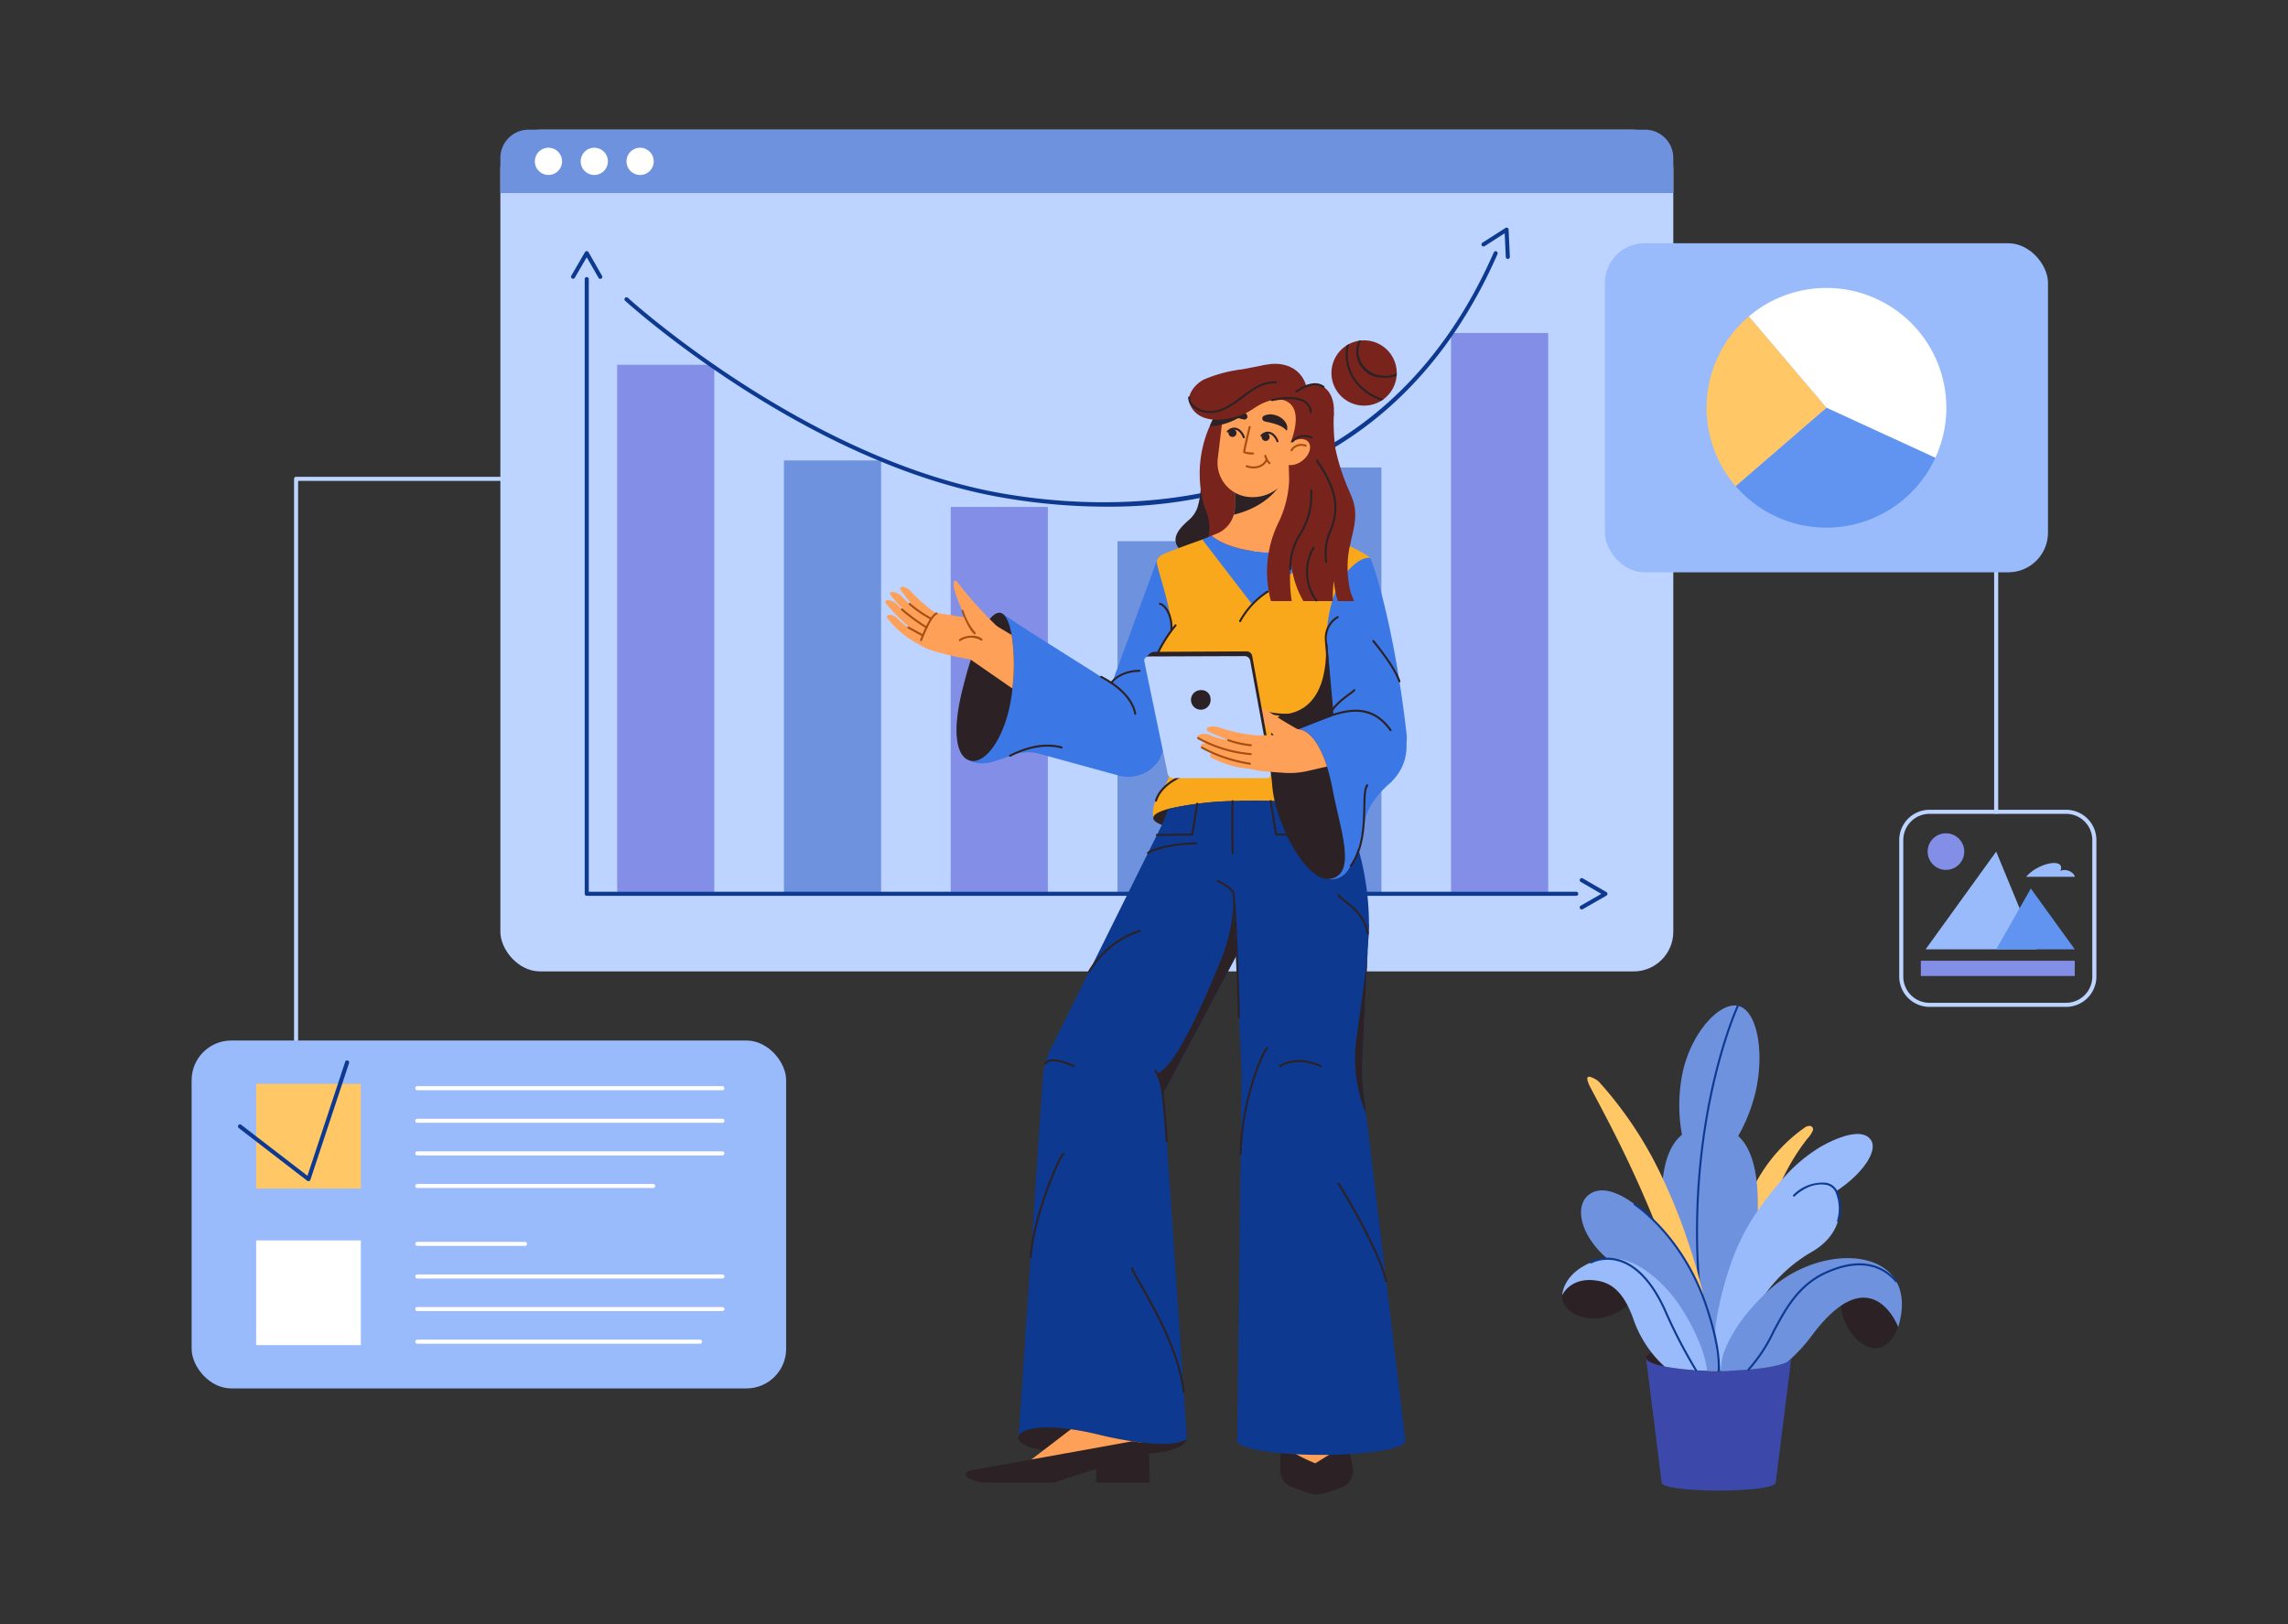 <svg xmlns="http://www.w3.org/2000/svg" xmlns:xlink="http://www.w3.org/1999/xlink" width="400" height="284" viewBox="0 0 400 284">
  <rect x="0" y="0" width="400" height="284" fill="#333333" stroke="none"/>
  <defs>
    <clipPath id="clip-path">
      <rect id="Rectángulo_34145" data-name="Rectángulo 34145" width="400" height="284" transform="translate(1020 424)" fill="#fff" stroke="#707070" stroke-width="1"/>
    </clipPath>
    <clipPath id="clip-path-2">
      <path id="Trazado_115668" data-name="Trazado 115668" d="M1134.274,2624.1a5.707,5.707,0,1,1,.965-8.013A5.706,5.706,0,0,1,1134.274,2624.1Z" fill="#78241d"/>
    </clipPath>
  </defs>
  <g id="Enmascarar_grupo_52" data-name="Enmascarar grupo 52" transform="translate(-1020 -424)" clip-path="url(#clip-path)">
    <g id="Grupo_81357" data-name="Grupo 81357" transform="translate(127.728 -2130.383)">
      <g id="Grupo_81357-2" data-name="Grupo 81357">
        <path id="Trazado_115637" data-name="Trazado 115637" d="M1241.255,2696.706a.356.356,0,0,1-.356-.356v-62.543a.356.356,0,0,1,.712,0v62.543A.356.356,0,0,1,1241.255,2696.706Z" fill="#bcd4ff"/>
      </g>
      <g id="Grupo_81358" data-name="Grupo 81358">
        <path id="Trazado_115638" data-name="Trazado 115638" d="M944.034,2736.8a.356.356,0,0,1-.356-.356v-98.324a.355.355,0,0,1,.356-.356h40.01a.356.356,0,0,1,0,.712H944.39v97.968A.356.356,0,0,1,944.034,2736.8Z" fill="#bcd4ff"/>
      </g>
      <rect id="Rectángulo_34146" data-name="Rectángulo 34146" width="205.056" height="147.201" rx="6.937" transform="translate(979.749 2577.062)" fill="#bcd4ff"/>
      <rect id="Rectángulo_34147" data-name="Rectángulo 34147" width="103.935" height="60.842" rx="6.937" transform="translate(925.774 2736.345)" fill="#99bbfc"/>
      <rect id="Rectángulo_34148" data-name="Rectángulo 34148" width="77.468" height="57.539" rx="6.937" transform="translate(1172.845 2596.926)" fill="#99bbfc"/>
      <path id="Trazado_115639" data-name="Trazado 115639" d="M1184.805,2588.138H979.749V2582a4.938,4.938,0,0,1,4.937-4.938h195.182a4.937,4.937,0,0,1,4.937,4.938Z" fill="#6e92de"/>
      <g id="Grupo_81359" data-name="Grupo 81359">
        <path id="Trazado_115640" data-name="Trazado 115640" d="M990.534,2582.6a2.379,2.379,0,1,1-2.379-2.379A2.379,2.379,0,0,1,990.534,2582.6Z" fill="#fff"/>
        <path id="Trazado_115641" data-name="Trazado 115641" d="M998.547,2582.6a2.379,2.379,0,1,1-2.379-2.379A2.379,2.379,0,0,1,998.547,2582.6Z" fill="#fff"/>
        <path id="Trazado_115642" data-name="Trazado 115642" d="M1006.56,2582.6a2.379,2.379,0,1,1-2.379-2.379A2.379,2.379,0,0,1,1006.56,2582.6Z" fill="#fff"/>
      </g>
      <rect id="Rectángulo_34149" data-name="Rectángulo 34149" width="16.983" height="92.51" transform="translate(1000.169 2618.174)" fill="#838fe7"/>
      <rect id="Rectángulo_34150" data-name="Rectángulo 34150" width="16.983" height="75.779" transform="translate(1029.325 2634.905)" fill="#6e92de"/>
      <rect id="Rectángulo_34151" data-name="Rectángulo 34151" width="16.983" height="67.652" transform="translate(1058.481 2643.033)" fill="#838fe7"/>
      <rect id="Rectángulo_34152" data-name="Rectángulo 34152" width="16.983" height="61.66" transform="translate(1087.637 2649.024)" fill="#6e92de"/>
      <rect id="Rectángulo_34153" data-name="Rectángulo 34153" width="16.983" height="74.555" transform="translate(1116.793 2636.13)" fill="#6e92de"/>
      <rect id="Rectángulo_34154" data-name="Rectángulo 34154" width="16.983" height="98.071" transform="translate(1145.95 2612.613)" fill="#838fe7"/>
      <g id="Grupo_81363" data-name="Grupo 81363">
        <g id="Grupo_81360" data-name="Grupo 81360">
          <path id="Trazado_115643" data-name="Trazado 115643" d="M1167.838,2711.04H994.849a.355.355,0,0,1-.355-.355V2603.193a.355.355,0,1,1,.711,0v107.136h172.633a.355.355,0,1,1,0,.711Z" fill="#0d3991"/>
        </g>
        <g id="Grupo_81361" data-name="Grupo 81361">
          <path id="Trazado_115644" data-name="Trazado 115644" d="M997.221,2603.151a.356.356,0,0,1-.309-.179l-2.065-3.6-2.093,3.6a.356.356,0,0,1-.615-.357l2.4-4.138a.355.355,0,0,1,.307-.177.378.378,0,0,1,.309.179l2.371,4.137a.355.355,0,0,1-.308.533Z" fill="#0d3991"/>
        </g>
        <g id="Grupo_81362" data-name="Grupo 81362">
          <path id="Trazado_115645" data-name="Trazado 115645" d="M1168.8,2713.428a.356.356,0,0,1-.177-.665l3.6-2.065-3.6-2.092a.356.356,0,0,1,.357-.616l4.138,2.4a.356.356,0,0,1,0,.616l-4.138,2.372A.356.356,0,0,1,1168.8,2713.428Z" fill="#0d3991"/>
        </g>
      </g>
      <g id="Grupo_81366" data-name="Grupo 81366">
        <g id="Grupo_81364" data-name="Grupo 81364">
          <path id="Trazado_115646" data-name="Trazado 115646" d="M1085.562,2642.986a106.365,106.365,0,0,1-18.269-1.627c-34.492-6.051-65.423-34.092-65.732-34.374a.356.356,0,0,1,.481-.525c.307.281,31.09,28.183,65.374,34.2,18.855,3.307,64.98,5.822,86.011-42.143a.356.356,0,0,1,.652.285c-8.333,19-21.391,32.094-38.814,38.907A81.548,81.548,0,0,1,1085.562,2642.986Z" fill="#0d3991"/>
        </g>
        <g id="Grupo_81365" data-name="Grupo 81365">
          <path id="Trazado_115647" data-name="Trazado 115647" d="M1155.877,2599.664a.356.356,0,0,1-.355-.34l-.192-4.147-3.509,2.25a.356.356,0,0,1-.384-.6l4.028-2.583a.357.357,0,0,1,.355-.017.353.353,0,0,1,.192.3l.22,4.764a.356.356,0,0,1-.339.372Z" fill="#0d3991"/>
        </g>
      </g>
      <path id="Trazado_115648" data-name="Trazado 115648" d="M1230.745,2617.212a20.884,20.884,0,0,1-.133,17.235l-19.037-8.753-13.562-15.973a20.636,20.636,0,0,1,5.083-3.19A20.959,20.959,0,0,1,1230.745,2617.212Z" fill="#fff"/>
      <path id="Trazado_115649" data-name="Trazado 115649" d="M1230.612,2634.447a20.949,20.949,0,0,1-34.9,4.947c1.741-1.5,4.44-3.839,7.126-6.154l.787-.68c4.111-3.554,7.952-6.866,7.952-6.866Z" fill="#6194f0"/>
      <path id="Trazado_115650" data-name="Trazado 115650" d="M1211.575,2625.694s-3.841,3.312-7.952,6.866l-.787.68c-2.686,2.315-5.385,4.651-7.126,6.154a20.979,20.979,0,0,1,2.3-29.673Z" fill="#ffc765"/>
      <g id="Grupo_81368" data-name="Grupo 81368">
        <g id="Grupo_81367" data-name="Grupo 81367">
          <path id="Trazado_115651" data-name="Trazado 115651" d="M1253.478,2730.462H1229.6a5.3,5.3,0,0,1-5.294-5.292v-23.883a5.3,5.3,0,0,1,5.294-5.293h23.882a5.3,5.3,0,0,1,5.293,5.293v23.883A5.3,5.3,0,0,1,1253.478,2730.462Zm-23.882-33.756a4.586,4.586,0,0,0-4.582,4.581v23.883a4.587,4.587,0,0,0,4.582,4.581h23.882a4.587,4.587,0,0,0,4.581-4.581v-23.883a4.586,4.586,0,0,0-4.581-4.581Z" fill="#bcd4ff"/>
        </g>
        <rect id="Rectángulo_34155" data-name="Rectángulo 34155" width="26.91" height="2.664" transform="translate(1228.082 2722.397)" fill="#838fe7"/>
        <path id="Trazado_115652" data-name="Trazado 115652" d="M1241.255,2703.306l7.05,17.089h-19.388Z" fill="#99bbfc"/>
        <path id="Trazado_115653" data-name="Trazado 115653" d="M1247.311,2709.765l7.682,10.63h-13.737Z" fill="#6194f0"/>
        <circle id="Elipse_4719" data-name="Elipse 4719" cx="3.202" cy="3.202" r="3.202" transform="translate(1229.271 2700.104)" fill="#838fe7"/>
        <path id="Trazado_115654" data-name="Trazado 115654" d="M1254.992,2707.715h-8.506a6.884,6.884,0,0,1,2.109-1.616c1.784-.924,3.548-1.065,3.936-.317a.986.986,0,0,1-.078.9,2.062,2.062,0,0,1,2.426.691A.985.985,0,0,1,1254.992,2707.715Z" fill="#99bbfc"/>
      </g>
      <rect id="Rectángulo_34156" data-name="Rectángulo 34156" width="18.307" height="18.307" transform="translate(937.051 2743.919)" fill="#ffc765"/>
      <rect id="Rectángulo_34157" data-name="Rectángulo 34157" width="18.307" height="18.307" transform="translate(937.051 2771.306)" fill="#fff"/>
      <g id="Grupo_81373" data-name="Grupo 81373">
        <g id="Grupo_81369" data-name="Grupo 81369">
          <path id="Trazado_115655" data-name="Trazado 115655" d="M1018.56,2745.036H965.232a.356.356,0,0,1,0-.712h53.328a.356.356,0,1,1,0,.712Z" fill="#fff"/>
        </g>
        <g id="Grupo_81370" data-name="Grupo 81370">
          <path id="Trazado_115656" data-name="Trazado 115656" d="M1018.56,2750.738H965.232a.356.356,0,0,1,0-.712h53.328a.356.356,0,0,1,0,.712Z" fill="#fff"/>
        </g>
        <g id="Grupo_81371" data-name="Grupo 81371">
          <path id="Trazado_115657" data-name="Trazado 115657" d="M1018.56,2756.44H965.232a.356.356,0,0,1,0-.712h53.328a.356.356,0,1,1,0,.712Z" fill="#fff"/>
        </g>
        <g id="Grupo_81372" data-name="Grupo 81372">
          <path id="Trazado_115658" data-name="Trazado 115658" d="M1006.457,2762.141H965.232a.356.356,0,0,1,0-.712h41.225a.356.356,0,0,1,0,.712Z" fill="#fff"/>
        </g>
      </g>
      <g id="Grupo_81378" data-name="Grupo 81378">
        <g id="Grupo_81374" data-name="Grupo 81374">
          <path id="Trazado_115659" data-name="Trazado 115659" d="M984.044,2772.263H965.232a.356.356,0,0,1,0-.712h18.812a.356.356,0,1,1,0,.712Z" fill="#fff"/>
        </g>
        <g id="Grupo_81375" data-name="Grupo 81375">
          <path id="Trazado_115660" data-name="Trazado 115660" d="M1018.56,2777.964H965.232a.356.356,0,0,1,0-.712h53.328a.356.356,0,0,1,0,.712Z" fill="#fff"/>
        </g>
        <g id="Grupo_81376" data-name="Grupo 81376">
          <path id="Trazado_115661" data-name="Trazado 115661" d="M1018.56,2783.666H965.232a.356.356,0,0,1,0-.712h53.328a.356.356,0,1,1,0,.712Z" fill="#fff"/>
        </g>
        <g id="Grupo_81377" data-name="Grupo 81377">
          <path id="Trazado_115662" data-name="Trazado 115662" d="M1014.653,2789.368H965.232a.356.356,0,0,1,0-.712h49.421a.356.356,0,0,1,0,.712Z" fill="#fff"/>
        </g>
      </g>
      <g id="Grupo_81379" data-name="Grupo 81379">
        <path id="Trazado_115663" data-name="Trazado 115663" d="M946.2,2760.945a.361.361,0,0,1-.217-.074l-11.964-9.215a.356.356,0,1,1,.434-.564L946.024,2760l6.6-19.938a.356.356,0,0,1,.676.223l-6.762,20.415a.356.356,0,0,1-.234.229A.368.368,0,0,1,946.2,2760.945Z" fill="#0d3991"/>
      </g>
      <path id="Trazado_115664" data-name="Trazado 115664" d="M1107.6,2646.542a6.7,6.7,0,0,1-3.4,3.519c-2.624,1.355-5.389,1.235-6.172-.282-.9-1.751.849-3.347,2.023-4.413a5.014,5.014,0,0,0,1.563-2.234,13.717,13.717,0,0,0,.569-3.167c.041-.436.062-.875.115-1.309a3.246,3.246,0,0,1,.159-.592l4.282,4.965.3,1.242a1.911,1.911,0,0,1,.48.585A2.193,2.193,0,0,1,1107.6,2646.542Z" fill="#2c2225"/>
      <g id="Grupo_81383" data-name="Grupo 81383">
        <path id="Trazado_115665" data-name="Trazado 115665" d="M1134.274,2624.1a5.707,5.707,0,1,1,.965-8.013A5.706,5.706,0,0,1,1134.274,2624.1Z" fill="#78241d"/>
        <g id="Grupo_81382" data-name="Grupo 81382" clip-path="url(#clip-path-2)">
          <g id="Grupo_81380" data-name="Grupo 81380">
            <path id="Trazado_115666" data-name="Trazado 115666" d="M1136.907,2624.935a10.1,10.1,0,0,1-1.221-.074,9.577,9.577,0,0,1-6.136-3.194,7.93,7.93,0,0,1-1.965-6.184c.55-4.567,5.071-7.79,10.1-7.187s8.652,4.812,8.1,9.379a7.928,7.928,0,0,1-3.377,5.541A9.47,9.47,0,0,1,1136.907,2624.935Zm-.434-16.356c-4.339,0-8.051,2.93-8.535,6.946a7.581,7.581,0,0,0,1.881,5.909,9.461,9.461,0,0,0,12.381,1.491,7.575,7.575,0,0,0,3.23-5.292h0c.527-4.373-2.968-8.4-7.791-8.984A9.83,9.83,0,0,0,1136.473,2608.579Z" fill="#2c2225"/>
          </g>
          <g id="Grupo_81381" data-name="Grupo 81381">
            <path id="Trazado_115667" data-name="Trazado 115667" d="M1134.45,2620.464a5.464,5.464,0,0,1-.66-.04,4.538,4.538,0,1,1,1.081-8.972,5.178,5.178,0,0,1,3.316,1.727,4.3,4.3,0,0,1,1.064,3.352h0a4.3,4.3,0,0,1-1.83,3A5.116,5.116,0,0,1,1134.45,2620.464Zm-.231-8.7a4.336,4.336,0,0,0-4.456,3.619,4.4,4.4,0,0,0,4.07,4.683,4.822,4.822,0,0,0,3.382-.827,3.944,3.944,0,0,0,1.683-2.755h0a3.946,3.946,0,0,0-.98-3.077,4.823,4.823,0,0,0-3.09-1.607A5.249,5.249,0,0,0,1134.219,2611.769Z" fill="#2c2225"/>
          </g>
        </g>
      </g>
      <g id="Grupo_81384" data-name="Grupo 81384">
        <path id="Trazado_115669" data-name="Trazado 115669" d="M1103.217,2659.809c-.049.085-2.1,7.3-4.189,14.713-.776,2.758-1.559,5.537-2.251,7.991-.155.551-.495,1.014-.634,1.545-1.079,4.118-3.6,6.59-7.222,5.187l-6.806-2.944c0-.007,12.424-33.959,12.424-33.959s4.136-3.127,6.724-2.14C1104.762,2651.55,1105.263,2656.67,1103.217,2659.809Z" fill="#3b78e5"/>
      </g>
      <path id="Trazado_115670" data-name="Trazado 115670" d="M1099.028,2674.522c-.776,2.758-1.559,5.537-2.251,7.991a7.1,7.1,0,0,1-.634,1.545c.2-4.387-2.187-9.261-2.053-9.423l2.97-1.58Z" fill="#2c2225"/>
      <path id="Trazado_115671" data-name="Trazado 115671" d="M1112.647,2644.122c.374.17.593.275.593.275l-1.735,6.37-5.121,1.855-5.819-.861c-.07-.282,4.437-1.806,2.807-7.342,0-.007-.007-.014-.007-.022a4.643,4.643,0,0,0-.4-1.036c-.134-.381-.247-.776-.352-1.171a20.632,20.632,0,0,1,1.079-13.126l.063-.127c.17-.381.607-1.376,1.108-2.321.529-1.008,1.128-1.961,1.544-2.066.346-.092.635.409.938.811.191.254.388.465.6.465a3.515,3.515,0,0,1,1.932.614c.078.049.156.106.233.155,2.208,1.658,3.767,5.777,3.767,10.594A18.776,18.776,0,0,1,1112.647,2644.122Z" fill="#78241d"/>
      <path id="Trazado_115672" data-name="Trazado 115672" d="M1129.321,2653.824c-3.514,3.187-5.431,9.452-4.986,13.38l.444,6.13.014.12q.053.561.106,1.142c.049.522.092,1.115.148,1.757.353.007,1.319,13.951,3.2,20.884q-9.014.159-18.035-.275c-.712.289-1.453.565-2.215.811-6.912,2.25-14.1-.324-14.1-.324a5.416,5.416,0,0,1,.936-3.971,12.457,12.457,0,0,0,2.411-5.4,63.932,63.932,0,0,0,.544-7.558c-.134-.832-.268-1.7-.409-2.588a.614.614,0,0,0-.014-.113c-.056-.021-.085-.029-.085-.029-2.645-1.149-3.773-2.842-3.844-4.824v-.007a13.044,13.044,0,0,1,1.63-5.212c.028-.057.063-.106.091-.156.148-.261.311-.514.48-.775a.007.007,0,0,1,.007-.007c.423-.642.9-1.3,1.411-1.947v-.007c.147-4.22-2.694-11.288-2.543-12.394l.032-.1a1.769,1.769,0,0,1,.874-.951c2.434-1.058,5.355-2.066,7.247-2.736l8.437,10.734,12.325-9.93a3.694,3.694,0,0,1,1.481-1.122s6.411,2.751,6.969,3.717C1132.158,2652.793,1131.093,2652.218,1129.321,2653.824Z" fill="#faa81b"/>
      <ellipse id="Elipse_4720" data-name="Elipse 4720" cx="8.841" cy="6.588" rx="8.841" ry="6.588" transform="translate(1101.965 2626.778) rotate(-42.325)" fill="#78241d"/>
      <path id="Trazado_115673" data-name="Trazado 115673" d="M1127.636,2672.272l-.022.148c-.077.473-.155.931-.232,1.4-.311,1.932-2.5,15.291-2.5,15.291-1.319,1.058-4.126,5.268-9.148,5.3-2.471-5.705-1.731-14.866.825-15.079,8.867-.739,7.417-12.707,7.515-12.855l3.417,5.04Z" fill="#2c2225"/>
      <path id="Trazado_115674" data-name="Trazado 115674" d="M1123.323,2621.866c2.319,1.087,2.853,4.84,1.192,8.383s-4.888,5.533-7.207,4.445-2.853-4.84-1.192-8.383S1121,2620.778,1123.323,2621.866Z" fill="#78241d"/>
      <path id="Trazado_115675" data-name="Trazado 115675" d="M1115.095,2651c-4.564,0-8.549-1.079-10.686-2.694-.106-.078-.2-.155-.3-.24l-1.651.67.064.071,8.581,11.17,12.977-9.966A78.732,78.732,0,0,1,1115.095,2651Z" fill="#3b78e5"/>
      <path id="Trazado_115676" data-name="Trazado 115676" d="M1128.884,2697.424c0,.3-.254.585-.726.861a5.868,5.868,0,0,1-.8.366c-2.737,1.044-8.852,1.778-15.969,1.778-1.241,0-2.455-.021-3.625-.064-5.53-.2-10.094-.853-12.351-1.714-.98-.374-1.523-.79-1.523-1.227,0-.578.959-1.121,2.616-1.58a56.476,56.476,0,0,1,12.358-1.389c.825-.022,1.664-.036,2.525-.036,6.284,0,11.8.572,14.882,1.425.332.092.635.191.91.282C1128.277,2696.521,1128.884,2696.959,1128.884,2697.424Z" fill="#2c2225"/>
      <path id="Trazado_115677" data-name="Trazado 115677" d="M1121.908,2648.735l-1.65,1.771a26.229,26.229,0,0,1-5.163.493c-4.789,0-8.944-1.192-10.989-2.934l.924-.374a5.049,5.049,0,0,0,2.934-3.294,4.938,4.938,0,0,0,.19-1.375v-9.585h9.931v10.142a5.041,5.041,0,0,0,2.42,4.3Z" fill="#ffa058"/>
      <path id="Trazado_115678" data-name="Trazado 115678" d="M1115.945,2639.307s-1.974,3.609-7.979,5.09a4.972,4.972,0,0,0,.192-1.373v-2.781Z" fill="#2c2225"/>
      <g id="Grupo_81385" data-name="Grupo 81385">
        <path id="Trazado_115679" data-name="Trazado 115679" d="M1131.487,2688.713l-3.922-2.892a13.675,13.675,0,0,1-1.559-3.583,40.764,40.764,0,0,1-1.107-7.667q-.053-.582-.106-1.142l-.014-.12-.444-6.129c-.445-3.929.85-10.516,4.326-13.744,1.7-1.582,2.947-1.647,3.214-1.386.246.424,3.978,10.566,6.291,30.576C1138.61,2686.463,1135.789,2688.7,1131.487,2688.713Z" fill="#3b78e5"/>
      </g>
      <path id="Rectángulo_34158" data-name="Rectángulo 34158" d="M0,0H13.026a0,0,0,0,1,0,0V12.145a7.014,7.014,0,0,1-7.014,7.014h0A6.012,6.012,0,0,1,0,13.148V0A0,0,0,0,1,0,0Z" transform="matrix(0.993, 0.12, -0.12, 0.993, 1106.745, 2621.53)" fill="#ffa058"/>
      <path id="Trazado_115680" data-name="Trazado 115680" d="M1109.531,2627.7c-.268-.05-.608-.167-.908-.237s-.626-.143-.958-.188a5.738,5.738,0,0,0-.968-.08,2.99,2.99,0,0,0-1.06.2l-.02.007a.077.077,0,0,1-.1-.044.072.072,0,0,1,0-.043,1.67,1.67,0,0,1,.859-1.1,2.885,2.885,0,0,1,1.356-.37,3.49,3.49,0,0,1,1.354.221,2.535,2.535,0,0,1,1.164.852.517.517,0,0,1-.507.82Z" fill="#2c2225"/>
      <path id="Trazado_115681" data-name="Trazado 115681" d="M1113.249,2627.09a2.53,2.53,0,0,1,1.425-.225,3.461,3.461,0,0,1,1.305.424,2.855,2.855,0,0,1,1.036.949,1.67,1.67,0,0,1,.261,1.371.079.079,0,0,1-.1.052.084.084,0,0,1-.037-.024l-.013-.015a2.993,2.993,0,0,0-.851-.663,5.8,5.8,0,0,0-.9-.372c-.315-.112-.628-.193-.937-.272s-.655-.127-.917-.2l-.2-.059a.517.517,0,0,1-.077-.961Z" fill="#2c2225"/>
      <g id="Grupo_81386" data-name="Grupo 81386">
        <path id="Trazado_115682" data-name="Trazado 115682" d="M1115.609,2631.727a.179.179,0,0,1-.17-.124,2.5,2.5,0,0,0-.8-1.138,1.142,1.142,0,0,0-.274-.148,1.1,1.1,0,0,0-.791-.03,1.641,1.641,0,0,0-.58.352.362.362,0,0,1-.129.087.175.175,0,0,1-.223-.114.177.177,0,0,1,.114-.224l0-.017a1.97,1.97,0,0,1,.7-.421,1.463,1.463,0,0,1,1.03.034,1.44,1.44,0,0,1,.354.191,2.809,2.809,0,0,1,.935,1.32.177.177,0,0,1-.115.223A.167.167,0,0,1,1115.609,2631.727Z" fill="#2c2225"/>
      </g>
      <g id="Grupo_81387" data-name="Grupo 81387">
        <path id="Trazado_115683" data-name="Trazado 115683" d="M1109.723,2631.018a.181.181,0,0,1-.17-.124,2.5,2.5,0,0,0-.8-1.138,1.1,1.1,0,0,0-.274-.148,1.117,1.117,0,0,0-.79-.03,1.655,1.655,0,0,0-.581.352.366.366,0,0,1-.127.087.178.178,0,0,1-.113-.338l.005-.017a1.975,1.975,0,0,1,.7-.421,1.461,1.461,0,0,1,1.029.034,1.5,1.5,0,0,1,.355.191,2.813,2.813,0,0,1,.934,1.32.177.177,0,0,1-.115.223A.174.174,0,0,1,1109.723,2631.018Z" fill="#2c2225"/>
      </g>
      <path id="Trazado_115684" data-name="Trazado 115684" d="M1108.435,2630.19a.7.7,0,1,1-.609-.79A.706.706,0,0,1,1108.435,2630.19Z" fill="#2c2225"/>
      <path id="Trazado_115685" data-name="Trazado 115685" d="M1114.229,2630.888a.7.7,0,1,1-.609-.79A.706.706,0,0,1,1114.229,2630.888Z" fill="#2c2225"/>
      <g id="Grupo_81388" data-name="Grupo 81388">
        <path id="Trazado_115686" data-name="Trazado 115686" d="M1111.287,2633.86a4.046,4.046,0,0,1-1.588-.251c-.139-.085-.2-.12.872-4.6a.178.178,0,1,1,.347.083c-.344,1.442-.875,3.746-.945,4.255a4.628,4.628,0,0,0,1.376.156h0a.177.177,0,0,1,0,.355Z" fill="#a55012"/>
      </g>
      <g id="Grupo_81389" data-name="Grupo 81389">
        <path id="Trazado_115687" data-name="Trazado 115687" d="M1117.392,2679.561a15.742,15.742,0,0,1-4.657-.639c-3.775-1.643-4.878-4.593-3.2-8.537a.178.178,0,0,1,.328.139c-1.608,3.785-.6,6.5,3,8.066a15.8,15.8,0,0,0,4.535.615h.244a.177.177,0,0,1,0,.355C1117.56,2679.561,1117.475,2679.561,1117.392,2679.561Z" fill="#2c2225"/>
      </g>
      <g id="Grupo_81390" data-name="Grupo 81390">
        <path id="Trazado_115688" data-name="Trazado 115688" d="M1101.883,2678.778a15.728,15.728,0,0,1-4.657-.639c-3.776-1.643-4.879-4.593-3.2-8.537a24.292,24.292,0,0,1,3.632-5.985.178.178,0,0,1,.256.247,24.5,24.5,0,0,0-3.561,5.877c-1.607,3.785-.6,6.5,3.005,8.066a15.781,15.781,0,0,0,4.535.615h.244a.178.178,0,0,1,0,.356Z" fill="#2c2225"/>
      </g>
      <g id="Grupo_81391" data-name="Grupo 81391">
        <path id="Trazado_115689" data-name="Trazado 115689" d="M1111.437,2636.308a3.765,3.765,0,0,1-1.139-.186l-.119-.036a.181.181,0,0,1-.136-.209.178.178,0,0,1,.2-.141c.014,0,.047.011.094.026l.066.02a2.994,2.994,0,0,0,2.021-.013,2.137,2.137,0,0,0,1.106-1.02.187.187,0,0,1,.239-.094.168.168,0,0,1,.094.221l-.164-.071.158.085a2.473,2.473,0,0,1-1.3,1.211A3.062,3.062,0,0,1,1111.437,2636.308Z" fill="#a55012"/>
      </g>
      <g id="Grupo_81392" data-name="Grupo 81392">
        <path id="Trazado_115690" data-name="Trazado 115690" d="M1114.216,2635.555a.175.175,0,0,1-.109-.037.839.839,0,0,1-.123-.113,1.862,1.862,0,0,1-.376-.519,4.682,4.682,0,0,1-.271-.631l-.035-.095a.178.178,0,0,1,.33-.134l.04.108a4.281,4.281,0,0,0,.25.584,1.553,1.553,0,0,0,.316.439.584.584,0,0,0,.086.079.178.178,0,0,1,.033.25A.181.181,0,0,1,1114.216,2635.555Z" fill="#a55012"/>
      </g>
      <path id="Trazado_115691" data-name="Trazado 115691" d="M1111.074,2625.876c-.119.091-.246.2-.394.31-.184.134-.374.275-.565.409a11.336,11.336,0,0,1-6.355,2.342c.17-.381.607-1.376,1.108-2.321a20.087,20.087,0,0,1,2.482-1.255c.085-.043.163-.071.233-.1a3.328,3.328,0,0,1,1.644-.226A3.481,3.481,0,0,1,1111.074,2625.876Z" fill="#2c2225"/>
      <path id="Trazado_115692" data-name="Trazado 115692" d="M1119.637,2621.174l-4.756-1.543-2.1,1.137c-.036-.034-.067-.069-.1-.1l.877-2.493-4.2.807a23.778,23.778,0,0,0-6.673,1.8c-1.494.782-3.059,2.709-2.383,4.323.9,2.145,3.273,3.227,7.128,2.4a11.187,11.187,0,0,0,4-1.677l.045-.033c.447-.312,4.078-2.743,6.291-.854,2.362,2.016-.05,7.268-.05,7.268s2.073,1.585,2.154,1.364,3.984-8.162,3.984-8.162Z" fill="#78241d"/>
      <path id="Trazado_115693" data-name="Trazado 115693" d="M1128.4,2657.968c.071.261.388.952.6,1.538h-2.843a16.226,16.226,0,0,1-.684-3.534,15.974,15.974,0,0,0-.155,3.534h-5.177a16.412,16.412,0,0,1-2.158-6.884,24.945,24.945,0,0,0,.12,6.884h-3.64a19.624,19.624,0,0,1,1.249-13.6,18.783,18.783,0,0,0,1.939-7.512l-.162-6.15,7.977-5.685a34.892,34.892,0,0,0,.272,6.3,37.375,37.375,0,0,0,2.451,7.471c.162.4.331.79.479,1.192,1.341,3.519-.2,6.3-.663,9.783A18.223,18.223,0,0,0,1128.4,2657.968Z" fill="#78241d"/>
      <path id="Trazado_115694" data-name="Trazado 115694" d="M1119.987,2634.928c-1.219.957-2.732,1.065-3.378.241s-.182-2.266,1.037-3.223,2.731-1.065,3.377-.242S1121.206,2633.971,1119.987,2634.928Z" fill="#ffa058"/>
      <path id="Trazado_115695" data-name="Trazado 115695" d="M1128.433,2649.024a8.748,8.748,0,0,1-.36,1.221,9.089,9.089,0,0,1-.508,1.121c.127-.465.268-.91.43-1.333A9.979,9.979,0,0,1,1128.433,2649.024Z" fill="#78241d"/>
      <g id="Grupo_81393" data-name="Grupo 81393">
        <path id="Trazado_115696" data-name="Trazado 115696" d="M1118.909,2623.048a.181.181,0,0,1-.141-.069.178.178,0,0,1,.031-.249c.121-.094,2.975-2.288,4.956-.826a.178.178,0,1,1-.211.286c-1.764-1.3-4.5.8-4.525.82A.178.178,0,0,1,1118.909,2623.048Z" fill="#2c2225"/>
      </g>
      <g id="Grupo_81394" data-name="Grupo 81394">
        <path id="Trazado_115697" data-name="Trazado 115697" d="M1118.2,2631.758a.178.178,0,0,1-.082-.335c.02-.014.051-.043.094-.08a2.991,2.991,0,0,1,3.421-.606.178.178,0,0,1-.152.322,2.632,2.632,0,0,0-3.036.553.855.855,0,0,1-.168.129A.192.192,0,0,1,1118.2,2631.758Z" fill="#2c2225"/>
      </g>
      <g id="Grupo_81395" data-name="Grupo 81395">
        <path id="Trazado_115698" data-name="Trazado 115698" d="M1124.12,2652.8a.178.178,0,0,1-.175-.148,9.881,9.881,0,0,1,.749-5.5,10.443,10.443,0,0,0,.854-4.458c-.187-3.059-2.022-5.864-2.8-7.062a2.878,2.878,0,0,1-.4-.7.178.178,0,0,1,.35-.069,5.753,5.753,0,0,0,.351.571c.8,1.221,2.67,4.081,2.864,7.235a10.744,10.744,0,0,1-.875,4.6,9.471,9.471,0,0,0-.734,5.317.177.177,0,0,1-.145.205A.155.155,0,0,1,1124.12,2652.8Z" fill="#2c2225"/>
      </g>
      <path id="Trazado_115699" data-name="Trazado 115699" d="M1130.718,2707.313h-38.652l3.35-8.662,1.093-2.807a56.476,56.476,0,0,1,12.358-1.389c.825-.022,1.664-.036,2.525-.036,6.284,0,11.8.572,14.882,1.425l1.087,2.807Z" fill="#0d3991"/>
      <path id="Trazado_115700" data-name="Trazado 115700" d="M1123.643,2733.1c-6.235,1.08-13.1-8.463-15.319-21.315-.268-1.516-.452-3.011-.565-4.471a42.24,42.24,0,0,1,.008-6.948,29.248,29.248,0,0,1,1.1-5.91c.825-.022,1.664-.036,2.525-.036,6.284,0,11.8.572,14.882,1.425.332.092.635.191.91.282q.519,1.036.974,2.159a45.311,45.311,0,0,1,2.736,9.585C1133.123,2720.721,1129.879,2732.013,1123.643,2733.1Z" fill="#0d3991"/>
      <path id="Trazado_115701" data-name="Trazado 115701" d="M1135.677,2690.942a8.542,8.542,0,0,0,2.491-6.26,7.478,7.478,0,0,0-11.194-5.983c-3.817,1.58-8.406,3.179-8.4,3.2-.221.017-.22.222-.433.283-3.886,1.109-4.126,8.24-2.173,14.545,1.791,5.78,5.446,11.389,9.037,11.431a3.442,3.442,0,0,0,.976-.131,3.683,3.683,0,0,0,2.216-1.875c1.463-2.152,2.209-5.987,2.782-8.6.524-2.393,2.582-4.625,3.8-5.779a7.557,7.557,0,0,0,.888-.8S1135.675,2690.949,1135.677,2690.942Z" fill="#3b78e5"/>
      <g id="Grupo_81396" data-name="Grupo 81396">
        <path id="Trazado_115702" data-name="Trazado 115702" d="M1117.855,2654.064a.177.177,0,0,1-.178-.17,10.913,10.913,0,0,1,1.733-6.17,12.618,12.618,0,0,0,1.9-7.606.178.178,0,0,1,.166-.189.166.166,0,0,1,.189.167,12.922,12.922,0,0,1-1.94,7.8,10.627,10.627,0,0,0-1.691,5.987.178.178,0,0,1-.17.186Z" fill="#2c2225"/>
      </g>
      <g id="Grupo_81397" data-name="Grupo 81397">
        <path id="Trazado_115703" data-name="Trazado 115703" d="M1103.823,2626.61a5.794,5.794,0,0,1-1.2-.129c-1.085-.231-2.67-1.216-2.63-2.6a.178.178,0,0,1,.178-.172h.006a.177.177,0,0,1,.172.183c-.035,1.178,1.38,2.031,2.347,2.237,2.637.562,4.561-.885,6.6-2.417,1.8-1.351,3.664-2.734,6.047-2.647a.178.178,0,0,1-.007.355h-.008c-2.249-.1-4.068,1.263-5.818,2.577C1107.793,2625.286,1106.03,2626.61,1103.823,2626.61Z" fill="#2c2225"/>
      </g>
      <g id="Grupo_81398" data-name="Grupo 81398">
        <path id="Trazado_115704" data-name="Trazado 115704" d="M1121.444,2626.63a.178.178,0,0,1-.178-.16,2.168,2.168,0,0,0-.852-1.6c-1.014-.76-2.873-.889-5.529-.385-.095.018-.168.032-.216.04a.178.178,0,1,1-.056-.352c.045-.007.116-.021.2-.038,1.03-.2,4.157-.788,5.809.45a2.515,2.515,0,0,1,.994,1.85.179.179,0,0,1-.16.194Z" fill="#2c2225"/>
      </g>
      <path id="Trazado_115705" data-name="Trazado 115705" d="M1092.357,2677.536l-7.574-4.787-12.4-7.837c-.918-.58-5.015-3.3-5.015-3.3-2.213.159-5.748,9.062-6.666,12.919-.814,3.414-2.067,8.205-.289,11.5.986,1.827,3.064,2.062,4.92,1.7a31.764,31.764,0,0,0,3.931-1.334,8.587,8.587,0,0,1,4.311-.306l14.213,3.9a6.415,6.415,0,0,0,7-2.515C1096.341,2685.087,1095.3,2679.331,1092.357,2677.536Z" fill="#3b78e5"/>
      <path id="Trazado_115706" data-name="Trazado 115706" d="M1069.27,2674.79c-.021.261-.05.522-.085.79-.952,7.512-4.577,12.576-7.335,11.814-2.779-.783-2.977-6.143-1.192-12.914.4-1.637.86-3.238,1.34-4.726a26.234,26.234,0,0,1,3.04-6.764c.656-.91,1.305-1.439,1.932-1.453.974-.035,1.743,1.481,2.166,3.893A34.869,34.869,0,0,1,1069.27,2674.79Z" fill="#2c2225"/>
      <path id="Trazado_115707" data-name="Trazado 115707" d="M1124.659,2708.11c-2.454.331-6.362-3.943-8.838-11.151a22.161,22.161,0,0,1-1.234-7.59c.071-2.878.839-5.2,2.074-6.461a3.4,3.4,0,0,1,1.417-.9,3.109,3.109,0,0,1,.868-.127h.007c2.172.007,4.034,2.532,5.311,6.545a34.207,34.207,0,0,1,1.044,4.345C1126.676,2699.78,1129.561,2707.447,1124.659,2708.11Z" fill="#2c2225"/>
      <g id="Grupo_81399" data-name="Grupo 81399">
        <path id="Trazado_115708" data-name="Trazado 115708" d="M1090.742,2679.373a.178.178,0,0,1-.174-.145c-.432-2.3-2.466-4.52-5.728-6.246-.079-.042-.131-.07-.152-.083a.178.178,0,0,1-.056-.246.182.182,0,0,1,.246-.055c.018.011.062.035.128.07,3.36,1.778,5.46,4.084,5.911,6.494a.178.178,0,0,1-.142.208Z" fill="#2c2225"/>
      </g>
      <g id="Grupo_81400" data-name="Grupo 81400">
        <path id="Trazado_115709" data-name="Trazado 115709" d="M1125.132,2678.269a.179.179,0,0,1-.178-.162L1123.9,2666.5c0-.066,0-.113,0-.179a4.372,4.372,0,0,1,2.164-4.185.178.178,0,0,1,.174.31,4.039,4.039,0,0,0-1.982,3.872,1.51,1.51,0,0,1-.005.193l1.056,11.564a.177.177,0,0,1-.161.193Z" fill="#2c2225"/>
      </g>
      <g id="Grupo_81401" data-name="Grupo 81401">
        <path id="Trazado_115710" data-name="Trazado 115710" d="M1122.406,2659.563a.175.175,0,0,1-.136-.063,8.59,8.59,0,0,1-.512-9.4.178.178,0,1,1,.3.184,8.213,8.213,0,0,0,.48,8.984.177.177,0,0,1-.022.251A.173.173,0,0,1,1122.406,2659.563Z" fill="#2c2225"/>
      </g>
      <g id="Grupo_81402" data-name="Grupo 81402">
        <path id="Trazado_115711" data-name="Trazado 115711" d="M1117.962,2682.424a.178.178,0,0,1-.065-.344l6.972-2.726c3.7-1.218,7.549-1.742,10.655,2.614a.178.178,0,1,1-.289.207c-2.974-4.17-6.682-3.659-10.246-2.486l-6.962,2.723A.186.186,0,0,1,1117.962,2682.424Z" fill="#2c2225"/>
      </g>
      <g id="Grupo_81403" data-name="Grupo 81403">
        <path id="Trazado_115712" data-name="Trazado 115712" d="M1128.411,2705.983a.175.175,0,0,1-.1-.034.177.177,0,0,1-.04-.248c2.2-3.04,2.28-7.169,2.34-10.185.036-1.821.065-3.259.544-3.915a.178.178,0,1,1,.288.21c-.414.565-.443,2.024-.476,3.712-.061,3.063-.144,7.257-2.408,10.387A.18.18,0,0,1,1128.411,2705.983Z" fill="#2c2225"/>
      </g>
      <g id="Grupo_81404" data-name="Grupo 81404">
        <path id="Trazado_115713" data-name="Trazado 115713" d="M1068.846,2686.72a.178.178,0,0,1-.059-.345c.044-.016.134-.061.264-.125,3.248-1.582,6.231-2.03,8.866-1.331a.179.179,0,0,1,.126.218.176.176,0,0,1-.217.127c-2.551-.677-5.45-.237-8.619,1.306-.148.073-.25.122-.3.14A.178.178,0,0,1,1068.846,2686.72Z" fill="#2c2225"/>
      </g>
      <g id="Grupo_81405" data-name="Grupo 81405">
        <path id="Trazado_115714" data-name="Trazado 115714" d="M1136.927,2673.705a.179.179,0,0,1-.168-.119c-.83-2.375-3.543-5.757-4.434-6.868l-.1-.123a.178.178,0,0,1,.278-.222l.1.122c.9,1.123,3.642,4.541,4.494,6.973a.179.179,0,0,1-.11.227A.173.173,0,0,1,1136.927,2673.705Z" fill="#2c2225"/>
      </g>
      <g id="Grupo_81406" data-name="Grupo 81406">
        <path id="Trazado_115715" data-name="Trazado 115715" d="M1124.736,2679.827l-.026,0a.177.177,0,0,1-.15-.2c.232-1.562,2.326-3.118,3.576-4.048a6.1,6.1,0,0,0,.747-.6.18.18,0,0,1,.246-.058.177.177,0,0,1,.059.243,4.2,4.2,0,0,1-.84.7c-1.127.839-3.225,2.4-3.436,3.815A.177.177,0,0,1,1124.736,2679.827Z" fill="#2c2225"/>
      </g>
      <g id="Grupo_81407" data-name="Grupo 81407">
        <path id="Trazado_115716" data-name="Trazado 115716" d="M1086.576,2673.983a.177.177,0,0,1-.166-.236c.1-.271,1.648-2.19,5.079-2.236h0a.178.178,0,0,1,0,.356c-3.2.043-4.643,1.748-4.751,2A.182.182,0,0,1,1086.576,2673.983Z" fill="#2c2225"/>
      </g>
      <g id="Grupo_81408" data-name="Grupo 81408">
        <path id="Trazado_115717" data-name="Trazado 115717" d="M1097.058,2664.769h-.012a.178.178,0,0,1-.165-.19c.167-2.489-.995-4.2-1.864-4.431a.177.177,0,0,1-.125-.218.179.179,0,0,1,.217-.126c1.162.31,2.294,2.312,2.126,4.8A.177.177,0,0,1,1097.058,2664.769Z" fill="#2c2225"/>
      </g>
      <path id="Trazado_115718" data-name="Trazado 115718" d="M1115.892,2707.369l-.593,1.115-1.5,2.835-13.451,25.4-4.662,8.8.219,3.224,3.865,57.251-3.1,1.749L1070.321,2806l4.239-62.809a14.891,14.891,0,0,1,1.516-5.594l19.432-39.166Z" fill="#0d3991"/>
      <path id="Trazado_115719" data-name="Trazado 115719" d="M1100.346,2736.718l-4.662,8.8.219,3.224-.042-.015c-.388-4.316-.727-5.494-1.333-6.622.952-.459,3.53-1.068,10.935-19.238a30.405,30.405,0,0,0,2.48-12.968l5.854,1.418Z" fill="#2c2225"/>
      <path id="Trazado_115720" data-name="Trazado 115720" d="M1099.768,2806c-.3,1.34-2.546,2.222-6.595,2.6a66.12,66.12,0,0,1-7.131.19c-1.015-.021-1.989-.042-2.913-.085-1.537-.056-2.948-.126-4.232-.225-1.615-.127-3.018-.282-4.2-.48-2.659-.451-4.169-1.093-4.38-2-.289-1.3,2.482-2.624,9.183-1.672,1.4.2,2.962.494,4.7.91,2.327.557,4.316.945,6.016,1.2.578.092,1.121.163,1.629.219q.667.084,1.27.127C1098.661,2807.243,1099.768,2806,1099.768,2806Z" fill="#2c2225"/>
      <path id="Trazado_115721" data-name="Trazado 115721" d="M1126.724,2814.544l-2.591.889a5.059,5.059,0,0,1-3.4-.042l-2.685-.994a3.017,3.017,0,0,1-1.967-2.877l.057-3.464a2.11,2.11,0,0,1,2.756-2.583s8.03,1.146,9.211,2.271l.659,3.225A3.119,3.119,0,0,1,1126.724,2814.544Z" fill="#2c2225"/>
      <path id="Trazado_115722" data-name="Trazado 115722" d="M1122.224,2810.285a33.149,33.149,0,0,1-5.959-3.167l10.966.06Z" fill="#ffa058"/>
      <path id="Trazado_115723" data-name="Trazado 115723" d="M1137.905,2806.207a.4.4,0,0,1,.049.155c0,1.347-6.573,2.447-14.677,2.447-7.724,0-14.043-.994-14.622-2.257h-.084l.768-64.629-1.721-36.388L1131.6,2716l-.134,2.737-.021.409c0,.064-.007.127-.007.2l-.049.938v.035l-.973,19.58a30.213,30.213,0,0,0,.183,5.121l.508,4.239a.052.052,0,0,1,.007.028l6.841,56.913Z" fill="#0d3991"/>
      <g id="Grupo_81409" data-name="Grupo 81409">
        <path id="Trazado_115724" data-name="Trazado 115724" d="M1108.883,2732.412a.178.178,0,0,1-.178-.172c-.248-8.335-.724-20.99-1.015-21.693-.314-.758-1.995-1.66-2.616-1.943a.178.178,0,0,1,.148-.324c.1.044,2.365,1.089,2.8,2.131.41.99.979,19.689,1.042,21.818a.178.178,0,0,1-.172.183Z" fill="#2c2225"/>
      </g>
      <g id="Grupo_81410" data-name="Grupo 81410">
        <path id="Trazado_115725" data-name="Trazado 115725" d="M1107.788,2703.71a.178.178,0,0,1-.178-.171c-.029-.784-.05-1.689-.063-2.621-.034-2.291-.011-4.882.027-6.432a.191.191,0,0,1,.183-.174.178.178,0,0,1,.173.182c-.038,1.548-.062,4.133-.028,6.419.014.929.035,1.831.064,2.613a.178.178,0,0,1-.172.184Z" fill="#2c2225"/>
      </g>
      <g id="Grupo_81411" data-name="Grupo 81411">
        <path id="Trazado_115726" data-name="Trazado 115726" d="M1094.74,2700.578h-.213a.177.177,0,1,1,0-.355h.212c1.114-.007,3.089-.038,4.463-.06l.641-.011c.322-.009.576-.014.725-.018l.844-5.228a.176.176,0,0,1,.2-.147.179.179,0,0,1,.148.2l-.868,5.374a.178.178,0,0,1-.172.15s-.345.007-.873.021l-.644.011C1097.832,2700.541,1095.856,2700.572,1094.74,2700.578Z" fill="#2c2225"/>
      </g>
      <g id="Grupo_81412" data-name="Grupo 81412">
        <path id="Trazado_115727" data-name="Trazado 115727" d="M1121.557,2700.575c-1.549,0-5.315-.071-6.2-.088a.178.178,0,0,1-.172-.15l-.945-5.847a.179.179,0,0,1,.147-.2.177.177,0,0,1,.205.147l.921,5.7c2.6.05,6.408.111,6.645.077a.184.184,0,0,1,.2.148.175.175,0,0,1-.139.2C1122.166,2700.571,1121.923,2700.575,1121.557,2700.575Z" fill="#2c2225"/>
      </g>
      <g id="Grupo_81413" data-name="Grupo 81413">
        <path id="Trazado_115728" data-name="Trazado 115728" d="M1096.248,2754.106a.178.178,0,0,1-.177-.167c-.142-2.131-.269-3.83-.388-5.194-.379-4.226-.711-5.437-1.312-6.554-.078-.157-.161-.3-.25-.453a.178.178,0,1,1,.306-.18c.093.158.18.31.26.47.622,1.156.966,2.4,1.351,6.685.119,1.367.246,3.069.388,5.2a.177.177,0,0,1-.166.189Z" fill="#2c2225"/>
      </g>
      <g id="Grupo_81414" data-name="Grupo 81414">
        <path id="Trazado_115729" data-name="Trazado 115729" d="M1079.993,2741a.169.169,0,0,1-.073-.016c-2.511-1.139-3.725-1.105-4.3-.875a.741.741,0,0,0-.429.341.178.178,0,0,1-.229.1.175.175,0,0,1-.1-.224,1.025,1.025,0,0,1,.6-.535c.636-.269,1.952-.337,4.611.868a.178.178,0,0,1-.073.34Z" fill="#2c2225"/>
      </g>
      <g id="Grupo_81415" data-name="Grupo 81415">
        <path id="Trazado_115730" data-name="Trazado 115730" d="M1123.167,2741a.172.172,0,0,1-.073-.016c-4.263-1.932-6.912-.037-6.938-.019a.178.178,0,0,1-.212-.286c.114-.084,2.844-2.037,7.3-.019a.178.178,0,0,1-.074.34Z" fill="#2c2225"/>
      </g>
      <path id="Trazado_115731" data-name="Trazado 115731" d="M1130.415,2739.9a30.213,30.213,0,0,0,.183,5.121l.508,4.239a25.975,25.975,0,0,1-1.862-11.772c.613-5.516,1.827-12.449,2.144-17.168Z" fill="#2c2225"/>
      <g id="Grupo_81416" data-name="Grupo 81416">
        <path id="Trazado_115732" data-name="Trazado 115732" d="M1072.467,2774.376h-.012a.177.177,0,0,1-.166-.189c.48-7.1,4.993-17.638,5.78-18.163a.178.178,0,0,1,.2.3c-.666.444-5.151,10.908-5.623,17.89A.178.178,0,0,1,1072.467,2774.376Z" fill="#2c2225"/>
      </g>
      <g id="Grupo_81417" data-name="Grupo 81417">
        <path id="Trazado_115733" data-name="Trazado 115733" d="M1099.213,2797.954a.178.178,0,0,1-.176-.158c-.776-6.934-5.186-14.63-7.555-18.765-1.1-1.919-1.478-2.6-1.438-2.88a.178.178,0,0,1,.353.047,17.131,17.131,0,0,0,1.394,2.656c2.382,4.157,6.816,11.9,7.6,18.9a.177.177,0,0,1-.157.2Z" fill="#2c2225"/>
      </g>
      <g id="Grupo_81418" data-name="Grupo 81418">
        <path id="Trazado_115734" data-name="Trazado 115734" d="M1109.17,2756.349h0a.179.179,0,0,1-.176-.18c.1-8.495,3.518-17.442,4.677-18.636a.178.178,0,0,1,.256.248c-.945.973-4.473,9.585-4.577,18.392A.177.177,0,0,1,1109.17,2756.349Z" fill="#2c2225"/>
      </g>
      <g id="Grupo_81419" data-name="Grupo 81419">
        <path id="Trazado_115735" data-name="Trazado 115735" d="M1134.613,2778.586a.179.179,0,0,1-.173-.137c-1.335-5.608-7.81-16.3-8.325-16.948a.178.178,0,1,1,.278-.222c.519.649,7.047,11.433,8.394,17.088a.178.178,0,0,1-.132.214A.155.155,0,0,1,1134.613,2778.586Z" fill="#2c2225"/>
      </g>
      <g id="Grupo_81420" data-name="Grupo 81420">
        <path id="Trazado_115736" data-name="Trazado 115736" d="M1082.69,2724.44a.166.166,0,0,1-.081-.02.178.178,0,0,1-.078-.239,16.758,16.758,0,0,1,8.9-7.193.178.178,0,1,1,.118.335,16.383,16.383,0,0,0-8.7,7.02A.177.177,0,0,1,1082.69,2724.44Z" fill="#2c2225"/>
      </g>
      <g id="Grupo_81421" data-name="Grupo 81421">
        <path id="Trazado_115737" data-name="Trazado 115737" d="M1131.388,2717.83a.175.175,0,0,1-.175-.148c-.489-2.92-2.655-4.595-3.949-5.6-.606-.469-1.007-.779-1.116-1.083a.178.178,0,1,1,.335-.119,3.793,3.793,0,0,0,1,.921c1.335,1.032,3.57,2.762,4.082,5.819a.178.178,0,0,1-.147.2A.13.13,0,0,1,1131.388,2717.83Z" fill="#2c2225"/>
      </g>
      <g id="Grupo_81422" data-name="Grupo 81422">
        <path id="Trazado_115738" data-name="Trazado 115738" d="M1092.975,2703.71a.174.174,0,0,1-.148-.079.178.178,0,0,1,.048-.247c.095-.063,2.4-1.566,8.5-1.69a.172.172,0,0,1,.181.174.179.179,0,0,1-.174.182c-5.974.122-8.285,1.615-8.308,1.63A.169.169,0,0,1,1092.975,2703.71Z" fill="#2c2225"/>
      </g>
      <path id="Trazado_115739" data-name="Trazado 115739" d="M1091.854,2806.651c-1.6.423-4.986,1.305-8.725,2.052a49.573,49.573,0,0,1-10.981,1.242s1.086-.825,2.553-1.947l4.8-3.675c1.4.2,2.962.494,4.7.91A65.1,65.1,0,0,0,1091.854,2806.651Z" fill="#ffa058"/>
      <g id="Grupo_81423" data-name="Grupo 81423">
        <path id="Trazado_115740" data-name="Trazado 115740" d="M1094.368,2694.573a.188.188,0,0,1-.052-.008.177.177,0,0,1-.118-.222c.851-2.762,3.935-4.136,5.1-4.654a4.187,4.187,0,0,0,.379-.179.17.17,0,0,1,.245-.007.185.185,0,0,1,.007.257,1.661,1.661,0,0,1-.486.255c-1.121.5-4.1,1.825-4.9,4.432A.179.179,0,0,1,1094.368,2694.573Z" fill="#2c2225"/>
      </g>
      <path id="Trazado_115741" data-name="Trazado 115741" d="M1083.905,2813.655v-2.405l-7.363,2.405H1064.77a6.9,6.9,0,0,1-3.273-.825.678.678,0,0,1,.219-1.263l17.181-3.089,11.328-2.046c.578.092,1.121.163,1.629.219q.667.084,1.27.127l.049,1.82.127,5.057Z" fill="#2c2225"/>
      <path id="Trazado_115742" data-name="Trazado 115742" d="M1120.757,2682.783c.68.347-2.728,3.315-3.557,2.493-3.426-3.393-6.449-7.062-6.253-8.148h0a.253.253,0,0,1,.4-.219A71.827,71.827,0,0,0,1120.757,2682.783Z" fill="#ffa058"/>
      <g id="Grupo_81424" data-name="Grupo 81424">
        <path id="Trazado_115743" data-name="Trazado 115743" d="M1114.713,2688.533a1.992,1.992,0,0,1-.361,1.548l-.13.174-3.739-19.1c.049-1.409-.384-1.761-.882-1.749l-17.12.032.508-.453a1.455,1.455,0,0,1,1.166-.612l16.073-.08a.97.97,0,0,1,.957.794Z" fill="#2c2225"/>
        <path id="Trazado_115744" data-name="Trazado 115744" d="M1110.838,2669.918l3.616,19.7a.709.709,0,0,1-.7.836h-16.393a.972.972,0,0,1-.951-.773l-4.083-19.644a.709.709,0,0,1,.692-.853l16.858-.059A.972.972,0,0,1,1110.838,2669.918Z" fill="#bcd4ff"/>
        <path id="Trazado_115745" data-name="Trazado 115745" d="M1103.9,2676.546a1.714,1.714,0,1,1-1.583-1.475A1.547,1.547,0,0,1,1103.9,2676.546Z" fill="#2c2225"/>
      </g>
      <g id="Grupo_81425" data-name="Grupo 81425">
        <path id="Trazado_115746" data-name="Trazado 115746" d="M1069.27,2674.79l-7.272-5.036-1.629-1.128,3.914-6.087.755.451,4.1,2.44A34.869,34.869,0,0,1,1069.27,2674.79Z" fill="#ffa058"/>
        <path id="Trazado_115747" data-name="Trazado 115747" d="M1064.278,2662.881l-2.278,6.836s-7.369-1.224-8.885-2.6c-1.133-1.029,2.418-5.623,2.418-5.623Z" fill="#ffa058"/>
        <path id="Trazado_115748" data-name="Trazado 115748" d="M1066.942,2664.252c.559.52-3.531,2.442-4.1,1.425-2.366-4.2-4.27-8.558-3.784-9.548h0a.253.253,0,0,1,.448-.1A71.758,71.758,0,0,0,1066.942,2664.252Z" fill="#ffa058"/>
        <path id="Trazado_115749" data-name="Trazado 115749" d="M1055.639,2663.5a2.053,2.053,0,0,1-.33-.121l-.153-.088c-.111-.062-.168-.11-.254-.166-.153-.108-.293-.213-.429-.322-.271-.216-.527-.436-.776-.663-.5-.451-.969-.922-1.422-1.409a35.449,35.449,0,0,1-2.552-3.186.354.354,0,0,1,.348-.553h0a2.474,2.474,0,0,1,1.448.817,23.194,23.194,0,0,0,1.855,1.819c.46.419.935.821,1.423,1.195.244.187.492.367.739.532.122.083.247.161.362.229.051.026.125.075.157.085l.059.027a.241.241,0,0,0-.1-.035Z" fill="#ffa058"/>
        <path id="Trazado_115750" data-name="Trazado 115750" d="M1055.57,2664.784a2.539,2.539,0,0,1-.322-.112l-.161-.081c-.114-.056-.2-.107-.292-.16-.189-.1-.358-.212-.536-.32q-.519-.326-1.015-.671c-.664-.46-1.307-.945-1.927-1.464a21.994,21.994,0,0,1-3.435-3.663.257.257,0,0,1,.21-.4h0a2.456,2.456,0,0,1,1.863.8,13.907,13.907,0,0,0,2.317,2.039c.614.446,1.252.863,1.9,1.253q.489.293.985.559c.163.084.331.176.49.25.078.036.167.082.232.107l.1.044c.006,0-.03-.017-.046-.013Z" fill="#ffa058"/>
        <path id="Trazado_115751" data-name="Trazado 115751" d="M1055.211,2666.654c-.09-.033-.2-.075-.269-.11l-.164-.084c-.114-.058-.2-.112-.3-.168-.195-.112-.379-.226-.564-.342-.366-.232-.725-.47-1.075-.719-.7-.5-1.381-1.017-2.033-1.576a28.1,28.1,0,0,1-3.675-3.79.329.329,0,0,1,.294-.525l.11.01a2.606,2.606,0,0,1,1.7.866,16.985,16.985,0,0,0,2.55,2.224c.644.485,1.317.936,2,1.358.343.212.692.412,1.041.6.174.094.351.189.522.273.084.039.177.089.252.119l.116.052c.022.007.014,0,.02.007Z" fill="#ffa058"/>
        <path id="Trazado_115752" data-name="Trazado 115752" d="M1055.112,2668.029l-.228-.066-.151-.056-.285-.114c-.123-.05-.241-.1-.358-.155-.237-.107-.474-.214-.7-.331a20.717,20.717,0,0,1-2.495-1.468,17.367,17.367,0,0,1-3.489-3.346.355.355,0,0,1,.26-.568h0a1.779,1.779,0,0,1,1.425.556,11.869,11.869,0,0,0,2.644,2.046,18.981,18.981,0,0,0,2.409,1.192c.209.088.422.166.635.244.107.039.215.078.32.112l.237.075.112.033a.246.246,0,0,1,.039.008Z" fill="#ffa058"/>
      </g>
      <g id="Grupo_81426" data-name="Grupo 81426">
        <path id="Trazado_115753" data-name="Trazado 115753" d="M1112.392,2684.91a2.206,2.206,0,0,1-.385.059l-.2,0c-.141,0-.221-.018-.335-.026-.207-.023-.4-.051-.589-.085-.379-.064-.745-.142-1.107-.229-.725-.173-1.434-.379-2.134-.61a39.339,39.339,0,0,1-4.179-1.735.391.391,0,0,1,.043-.721h0a2.738,2.738,0,0,1,1.843.02,25.633,25.633,0,0,0,2.773.777c.67.162,1.346.3,2.02.4.336.052,2.106.288,2.069.306Z" fill="#ffa058"/>
        <path id="Trazado_115754" data-name="Trazado 115754" d="M1111.608,2686.129a2.486,2.486,0,0,1-.346.034l-.184-.005c-.129,0-.226-.014-.338-.022-.22-.015-.423-.042-.633-.065-.413-.053-.822-.113-1.227-.184-.812-.14-1.615-.311-2.411-.524a22.461,22.461,0,0,1-4.751-1.908.262.262,0,0,1,.02-.464h0a2.506,2.506,0,0,1,2.065-.064,14.123,14.123,0,0,0,3.02.888c.759.149,1.528.259,2.3.339.384.041.769.071,1.15.094.188.007.382.019.561.02.088,0,.189,0,.26,0l.115,0c.006,0-.034,0-.048.008Z" fill="#ffa058"/>
        <path id="Trazado_115755" data-name="Trazado 115755" d="M1112.787,2687.914c-.1.008-.212.015-.3.014l-.187-.008c-.131,0-.234-.017-.352-.025-.228-.02-.447-.046-.668-.073-.438-.057-.872-.123-1.3-.2-.861-.157-1.714-.347-2.557-.583a28.577,28.577,0,0,1-5.027-1.922.335.335,0,0,1,.045-.611l.106-.039a2.649,2.649,0,0,1,1.94.072,17.361,17.361,0,0,0,3.315.958c.8.171,1.619.3,2.435.394.407.049.816.083,1.221.111.2.011.405.023.6.027.094,0,.2.006.284,0l.13,0c.023,0,.013-.006.022,0Z" fill="#ffa058"/>
        <path id="Trazado_115756" data-name="Trazado 115756" d="M1113.466,2688.852l-.24.031-.164.01-.313.01c-.135,0-.266,0-.4,0-.265,0-.53-.006-.794-.021a21.139,21.139,0,0,1-2.931-.347,17.728,17.728,0,0,1-4.628-1.692.362.362,0,0,1,.01-.637h0a1.815,1.815,0,0,1,1.558-.066,12.094,12.094,0,0,0,3.307.826,19.219,19.219,0,0,0,2.737.125c.231,0,.462-.018.693-.032.116-.008.233-.015.345-.027l.251-.027.118-.015a.191.191,0,0,1,.04-.008Z" fill="#ffa058"/>
        <path id="Trazado_115757" data-name="Trazado 115757" d="M1124.264,2688.431l-3.371.776a13.94,13.94,0,0,1-3.936.338c-.7-.042-1.524-.1-2.37-.176a17.344,17.344,0,0,1-5.17-.959c-1.284-.741,1.467-5.41,1.467-5.41l5.777-.092.677-.014-.085-.416s.684-.247,1.693-.592h.007C1121.125,2681.893,1122.987,2684.418,1124.264,2688.431Z" fill="#ffa058"/>
      </g>
      <g id="Grupo_81427" data-name="Grupo 81427">
        <path id="Trazado_115758" data-name="Trazado 115758" d="M1110.938,2686.435h-.016a23.016,23.016,0,0,1-9.263-2.809.2.2,0,0,1-.08-.251.164.164,0,0,1,.226-.076l.033.019a22.637,22.637,0,0,0,9.115,2.762.179.179,0,0,1,.162.193A.177.177,0,0,1,1110.938,2686.435Z" fill="#a55012"/>
      </g>
      <g id="Grupo_81428" data-name="Grupo 81428">
        <path id="Trazado_115759" data-name="Trazado 115759" d="M1110.8,2688.106h-.019a25.511,25.511,0,0,1-8.474-2.835.179.179,0,0,1-.067-.243.176.176,0,0,1,.242-.067,25.113,25.113,0,0,0,8.336,2.791.178.178,0,0,1-.018.355Z" fill="#a55012"/>
      </g>
      <g id="Grupo_81429" data-name="Grupo 81429">
        <path id="Trazado_115760" data-name="Trazado 115760" d="M1110.938,2684.882h-.014a15.973,15.973,0,0,1-3.981-.9.178.178,0,1,1,.126-.332,15.972,15.972,0,0,0,3.883.876.178.178,0,0,1-.014.356Z" fill="#a55012"/>
      </g>
      <g id="Grupo_81430" data-name="Grupo 81430">
        <path id="Trazado_115761" data-name="Trazado 115761" d="M1062.682,2665.313a.181.181,0,0,1-.114-.041c-.828-.686-1.71-2.744-2.161-3.909l-.03-.075a.18.18,0,0,1,.091-.234.177.177,0,0,1,.233.088c0,.007.017.039.037.093A10.89,10.89,0,0,0,1062.8,2665a.178.178,0,0,1-.113.315Z" fill="#a55012"/>
      </g>
      <g id="Grupo_81431" data-name="Grupo 81431">
        <path id="Trazado_115762" data-name="Trazado 115762" d="M1053.3,2666.5a.178.178,0,0,1-.067-.014.176.176,0,0,1-.1-.231l.088-.219c.573-1.412,1.639-4.041,2.712-4.527a.178.178,0,0,1,.147.324c-.944.428-2.055,3.167-2.529,4.337l-.089.219A.178.178,0,0,1,1053.3,2666.5Z" fill="#a55012"/>
      </g>
      <g id="Grupo_81432" data-name="Grupo 81432">
        <path id="Trazado_115763" data-name="Trazado 115763" d="M1060.091,2666.5a.178.178,0,0,1-.106-.321c.983-.738,3.064-.917,4-.064a.178.178,0,1,1-.24.263,3.3,3.3,0,0,0-3.545.086A.177.177,0,0,1,1060.091,2666.5Z" fill="#a55012"/>
      </g>
      <g id="Grupo_81433" data-name="Grupo 81433">
        <path id="Trazado_115764" data-name="Trazado 115764" d="M1053.427,2665.586a.172.172,0,0,1-.085-.022c-.538-.292-2.3-1.251-2.367-1.3a.178.178,0,0,1-.051-.246.18.18,0,0,1,.245-.053c.08.049,1.444.794,2.343,1.284a.178.178,0,0,1-.085.334Z" fill="#a55012"/>
      </g>
      <g id="Grupo_81434" data-name="Grupo 81434">
        <path id="Trazado_115765" data-name="Trazado 115765" d="M1054.259,2664.289a.18.18,0,0,1-.087-.022,33.015,33.015,0,0,1-4.341-3.187.178.178,0,0,1,.241-.262,32.861,32.861,0,0,0,4.274,3.138.178.178,0,0,1-.087.333Z" fill="#a55012"/>
      </g>
      <g id="Grupo_81435" data-name="Grupo 81435">
        <path id="Trazado_115766" data-name="Trazado 115766" d="M1055,2662.736a.161.161,0,0,1-.067-.014,20.223,20.223,0,0,1-3.739-2.58.178.178,0,1,1,.231-.271,20.513,20.513,0,0,0,3.643,2.523.178.178,0,0,1-.068.342Z" fill="#a55012"/>
      </g>
      <g id="Grupo_81436" data-name="Grupo 81436">
        <path id="Trazado_115767" data-name="Trazado 115767" d="M1118.061,2633.3a.178.178,0,0,1-.15-.273,2.2,2.2,0,0,1,2.682-.867.178.178,0,1,1-.142.326,1.806,1.806,0,0,0-2.239.731A.178.178,0,0,1,1118.061,2633.3Z" fill="#a55012"/>
      </g>
      <g id="Grupo_81437" data-name="Grupo 81437">
        <path id="Trazado_115768" data-name="Trazado 115768" d="M1109.076,2663.174a.166.166,0,0,1-.078-.018.178.178,0,0,1-.082-.238,14.706,14.706,0,0,1,4.869-5.227.178.178,0,0,1,.194.3,14.322,14.322,0,0,0-4.743,5.085A.178.178,0,0,1,1109.076,2663.174Z" fill="#2c2225"/>
      </g>
      <path id="Trazado_115769" data-name="Trazado 115769" d="M1205.447,2791.813l-2.751,21.918h-.042c0,.734-4.436,1.327-9.917,1.327s-9.91-.593-9.91-1.327h-.042l-2.751-21.918Z" fill="#3c49ab"/>
      <path id="Trazado_115770" data-name="Trazado 115770" d="M1205.447,2791.811a.34.34,0,0,1-.035.162,1.22,1.22,0,0,1-.635.571.022.022,0,0,1-.014.007c-1.4.748-4.867,1.319-9.155,1.5-.332.021-.663.028-1,.035-.437.014-.881.021-1.326.021a.1.1,0,0,1-.063,0,1.852,1.852,0,0,1-.2.007h-.282c-.084,0-.176,0-.261-.007a.76.76,0,0,1-.127,0,2.692,2.692,0,0,1-.338,0c-.445,0-.882-.007-1.319-.028a.1.1,0,0,1-.064,0c-.2,0-.409-.007-.613-.021h-.057q-.836-.031-1.629-.085a40.354,40.354,0,0,1-5.05-.621c-2.017-.409-3.245-.945-3.245-1.537,0-.318.346-.614.981-.889a22.125,22.125,0,0,1,5.783-1.142c.29-.022.586-.05.882-.071.36-.028.734-.056,1.107-.078l.741-.042c.48-.021.966-.035,1.467-.049.254-.007.508-.014.762-.007a1.189,1.189,0,0,1,.162-.007h.042a1.663,1.663,0,0,1,.261,0c.17-.007.346-.007.515-.007.466,0,.924.007,1.376.014a.427.427,0,0,1,.1.007c.762.007,1.51.042,2.222.077l.268.021C1201.78,2789.935,1205.447,2790.795,1205.447,2791.811Z" fill="#2c2225"/>
      <path id="Trazado_115771" data-name="Trazado 115771" d="M1209.207,2752.08a5.043,5.043,0,0,1-1,1.474,37.867,37.867,0,0,0-4.324,7.053c-.387.769-.754,1.552-1.107,2.335-.846,1.855-1.643,3.738-2.37,5.657-.416,1.058-.811,2.13-1.192,3.2-.3.867-.6,1.742-.889,2.617-.648,1.96-1.241,3.949-1.819,5.945-.536,2.011-1.108,4.014-1.608,6.045-.268,1.037-.522,2.081-.783,3.125-.036.169-.078.338-.12.515-.275,1.142-.55,2.292-.826,3.442-.014.07-.035.148-.049.218-.035.134-.063.268-.1.4h-.282c-.127,0-.261,0-.388-.007a2.692,2.692,0,0,1-.338,0c-.445,0-.882-.007-1.319-.028a.1.1,0,0,1-.064,0c.007-.134.014-.275.021-.409.078-1.376.2-2.751.346-4.126q.138-1.365.317-2.73c.029-.19.05-.374.078-.557s.042-.353.071-.529a88.446,88.446,0,0,1,2.771-12.6,55.893,55.893,0,0,1,5.051-12c.028-.049.063-.106.091-.155a27.962,27.962,0,0,1,8.464-9.437c.353-.233,1-.409,1.291,0A.629.629,0,0,1,1209.207,2752.08Z" fill="#ffc765"/>
      <path id="Trazado_115772" data-name="Trazado 115772" d="M1199.374,2760.967a37.1,37.1,0,0,1,.191,5.135c-.014.627-.042,1.276-.085,1.961-.077,1.22-.162,2.475-.268,3.738-.338,4.175-.846,8.485-1.53,12.272a55.949,55.949,0,0,1-1.249,5.544,18.326,18.326,0,0,1-1.827,4.465c-.437.014-.881.021-1.326.021a.1.1,0,0,1-.063,0,1.852,1.852,0,0,1-.2.007h-.282c-.127,0-.261,0-.388-.007a2.692,2.692,0,0,1-.338,0c-.445,0-.882-.007-1.319-.028a.1.1,0,0,1-.064,0c-.2,0-.409-.007-.613-.021h-.057a20.9,20.9,0,0,1-2.278-4.345,61.1,61.1,0,0,1-2.567-8.14,85.5,85.5,0,0,1-1.686-8.717c-.148-1.065-.275-2.116-.374-3.153-.127-1.284-.211-2.539-.254-3.738a36.3,36.3,0,0,1,.177-5.445v-.008c.479-4.062,1.749-6.383,3.35-7.673a28.482,28.482,0,0,1,.092-10.785c1.467-7,6.432-12.456,9.677-11.772s4.662,7.589,3.2,14.586a28.984,28.984,0,0,1-3.139,8.175C1197.682,2754.421,1198.909,2756.841,1199.374,2760.967Z" fill="#6e92de"/>
      <g id="Grupo_81438" data-name="Grupo 81438">
        <path id="Trazado_115773" data-name="Trazado 115773" d="M1192.236,2794.084a.178.178,0,0,1-.169-.122c-1.684-5.019-3.614-13.856-3.246-27.449.608-22.2,7.048-36.171,7.113-36.311a.18.18,0,0,1,.237-.085.178.178,0,0,1,.085.237c-.065.138-6.474,14.053-7.079,36.169-.367,13.54,1.553,22.334,3.228,27.327a.178.178,0,0,1-.169.234Z" fill="#0d3991"/>
      </g>
      <path id="Trazado_115774" data-name="Trazado 115774" d="M1192.349,2794.1a2.692,2.692,0,0,1-.338,0c-.445,0-.882-.007-1.319-.028a.1.1,0,0,1-.064,0c-.2,0-.409-.007-.613-.021-.2-.783-.409-1.566-.628-2.342-.212-.691-.409-1.382-.6-2.081-.387-1.389-.754-2.779-1.184-4.154-.1-.317-.205-.642-.311-.959-1.135-3.936-2.433-7.829-3.865-11.666q-.89-2.381-1.848-4.74c-2.455-6.073-5.234-12.026-8.245-17.824q-1.3-2.507-2.631-5c-.48-.916-1.94-3.441.218-2.32a4.047,4.047,0,0,1,.84.543,67.318,67.318,0,0,1,11.215,17v.008a97.246,97.246,0,0,1,4.387,10.946c.938,2.772,1.784,5.586,2.482,8.429.205.867.339,1.77.536,2.645.085.374.184.748.3,1.107l.409,1.869c.084.431.148.861.218,1.3.036.2.064.4.1.593.113.712.233,1.417.346,2.13.092.55.176,1.093.254,1.643.049.31.091.621.134.931v.014C1192.229,2792.777,1192.286,2793.44,1192.349,2794.1Z" fill="#ffc765"/>
      <path id="Trazado_115775" data-name="Trazado 115775" d="M1192.476,2794.1a.76.76,0,0,1-.127,0,2.692,2.692,0,0,1-.338,0c-.445,0-.882-.007-1.319-.028a.1.1,0,0,1-.064,0c-.2,0-.409-.007-.613-.021h-.057q-.836-.031-1.629-.085c-.451-1.121-.91-2.574-1.531-4.189-1.594-4.176-4.225-9.452-10.375-13.042a21.039,21.039,0,0,1-3.195-2.278c-4.951-4.3-5.784-9.564-2.871-11.363,2.652-1.636,6.884.571,11.222,5.015q.731.751,1.474,1.587,1.258,1.428,2.5,3.068a33.775,33.775,0,0,1,4.831,9.769c.4,1.262.741,2.511,1.009,3.717.1.465.317,1.805.529,3.273C1192.173,2791.317,1192.427,2793.3,1192.476,2794.1Z" fill="#6e92de"/>
      <path id="Trazado_115776" data-name="Trazado 115776" d="M1224.409,2781.475c.746,3.645-.848,8.043-3.669,8.621s-5.8-2.884-6.547-6.529.935-7.068,3.757-7.646S1223.663,2777.83,1224.409,2781.475Z" fill="#2c2225"/>
      <path id="Trazado_115777" data-name="Trazado 115777" d="M1213.65,2762.448c-.113.078-.233.148-.345.226,1.149,2.56,1.163,7.455-4.239,10.608a25.97,25.97,0,0,0-8.02,7.166,28.779,28.779,0,0,0-4.345,9.19c-.515,1.8-.818,3.337-1.093,4.409-.332.021-.663.028-1,.035-.437.014-.881.021-1.326.021-.028-.07-.063-.141-.091-.211s-.05-.12-.071-.184a15.885,15.885,0,0,1-.9-4.182,17.44,17.44,0,0,1,.163-4.55,60.264,60.264,0,0,1,2.8-10.474,38.8,38.8,0,0,1,4.38-8.4c.282-.416.571-.826.874-1.228,1.08-1.445,2.215-2.9,3.442-4.267a27.476,27.476,0,0,1,6.7-5.685c1.8-1.037,7.074-3.7,8.781-1.171C1220.6,2755.571,1218.044,2759.472,1213.65,2762.448Z" fill="#99bbfc"/>
      <path id="Trazado_115778" data-name="Trazado 115778" d="M1178.659,2778.07c.646,2.2-1.747,5.474-5.381,6.539s-7.135-.478-7.782-2.683,1.777-4.858,5.412-5.922S1178.012,2775.864,1178.659,2778.07Z" fill="#2c2225"/>
      <path id="Trazado_115779" data-name="Trazado 115779" d="M1224.131,2786.45s-4.669-12.434-15.023,1.39a29.882,29.882,0,0,1-3.7,4.133c-.212.205-.423.4-.635.571a.022.022,0,0,1-.014.007c-1.4.748-4.867,1.319-9.155,1.5-.332.021-.663.028-1,.035-.437.014-.881.021-1.326.021a.1.1,0,0,1-.063,0c-.014-.07-.021-.141-.028-.211a3.689,3.689,0,0,1-.022-.4,9.081,9.081,0,0,1,.826-3.442c.063-.163.141-.339.218-.508a26.364,26.364,0,0,1,3.471-5.467,36.986,36.986,0,0,1,3.364-3.625c.113-.106.226-.219.346-.324C1211.4,2770.884,1228.279,2772.718,1224.131,2786.45Z" fill="#6e92de"/>
      <path id="Trazado_115780" data-name="Trazado 115780" d="M1190.692,2794.075a.1.1,0,0,1-.064,0c-.2,0-.409-.007-.613-.021h-.057q-.836-.031-1.629-.085a40.354,40.354,0,0,1-5.05-.621,19.29,19.29,0,0,1-2.264-2.426,20.191,20.191,0,0,1-3.174-5.826c-1.862-5.325-4.331-6.5-6.616-6.792-4.507-.586-5.833,2.595-5.833,2.595s.021-3.025,3.787-5.134a9.971,9.971,0,0,1,4.049-1.3c3-.24,6.327,1.072,10.058,4.951a24.48,24.48,0,0,1,1.827,2.158,33.489,33.489,0,0,1,2.49,3.908,35.036,35.036,0,0,1,1.925,4.112,17.792,17.792,0,0,1,1.121,4.077C1190.671,2793.807,1190.685,2793.948,1190.692,2794.075Z" fill="#99bbfc"/>
      <g id="Grupo_81439" data-name="Grupo 81439">
        <path id="Trazado_115781" data-name="Trazado 115781" d="M1213.6,2768.076a.173.173,0,0,1-.063-.011.178.178,0,0,1-.1-.229,7.469,7.469,0,0,0-.333-5.117,2.285,2.285,0,0,0-1.718-1.153c-3-.418-5.317,1.994-5.341,2.018a.178.178,0,1,1-.258-.245,7.158,7.158,0,0,1,5.647-2.126,2.63,2.63,0,0,1,1.976,1.323c1.032,1.726.676,4.58.36,5.425A.177.177,0,0,1,1213.6,2768.076Z" fill="#0d3991"/>
      </g>
      <g id="Grupo_81440" data-name="Grupo 81440">
        <path id="Trazado_115782" data-name="Trazado 115782" d="M1197.942,2794.084a.179.179,0,0,1-.127-.3,27.443,27.443,0,0,0,4.349-6.608c2.146-4.033,4.366-8.2,9.3-10.427,6.611-2.992,10.429-.775,12.467,1.611a.178.178,0,0,1-.271.231c-2.808-3.288-6.977-3.812-12.049-1.518-4.821,2.174-7.011,6.29-9.13,10.27a27.693,27.693,0,0,1-4.41,6.691A.178.178,0,0,1,1197.942,2794.084Z" fill="#0d3991"/>
      </g>
      <g id="Grupo_81441" data-name="Grupo 81441">
        <path id="Trazado_115783" data-name="Trazado 115783" d="M1188.78,2794.176a.177.177,0,0,1-.149-.082,89.241,89.241,0,0,1-5.5-10.651c-3.8-8.265-8.3-9-10.657-8.7a.113.113,0,0,1-.049.007,5.869,5.869,0,0,0-1.873.545.421.421,0,0,1-.082.04.178.178,0,1,1-.112-.338,6.137,6.137,0,0,1,2-.6.3.3,0,0,1,.091-.011c2.426-.31,7.1.434,11,8.906a88.905,88.905,0,0,0,5.475,10.607.179.179,0,0,1-.053.246A.174.174,0,0,1,1188.78,2794.176Z" fill="#0d3991"/>
      </g>
      <g id="Grupo_81442" data-name="Grupo 81442">
        <path id="Trazado_115784" data-name="Trazado 115784" d="M1192.737,2794.288l-.024,0a.176.176,0,0,1-.152-.2c.005-.037.472-3.753-2.369-11.867-4.111-11.75-12.166-17.039-12.246-17.091a.178.178,0,0,1-.054-.246.175.175,0,0,1,.245-.053c.082.052,8.237,5.4,12.392,17.271,2.875,8.213,2.4,11.883,2.385,12.035A.178.178,0,0,1,1192.737,2794.288Z" fill="#0d3991"/>
      </g>
    </g>
  </g>
</svg>

